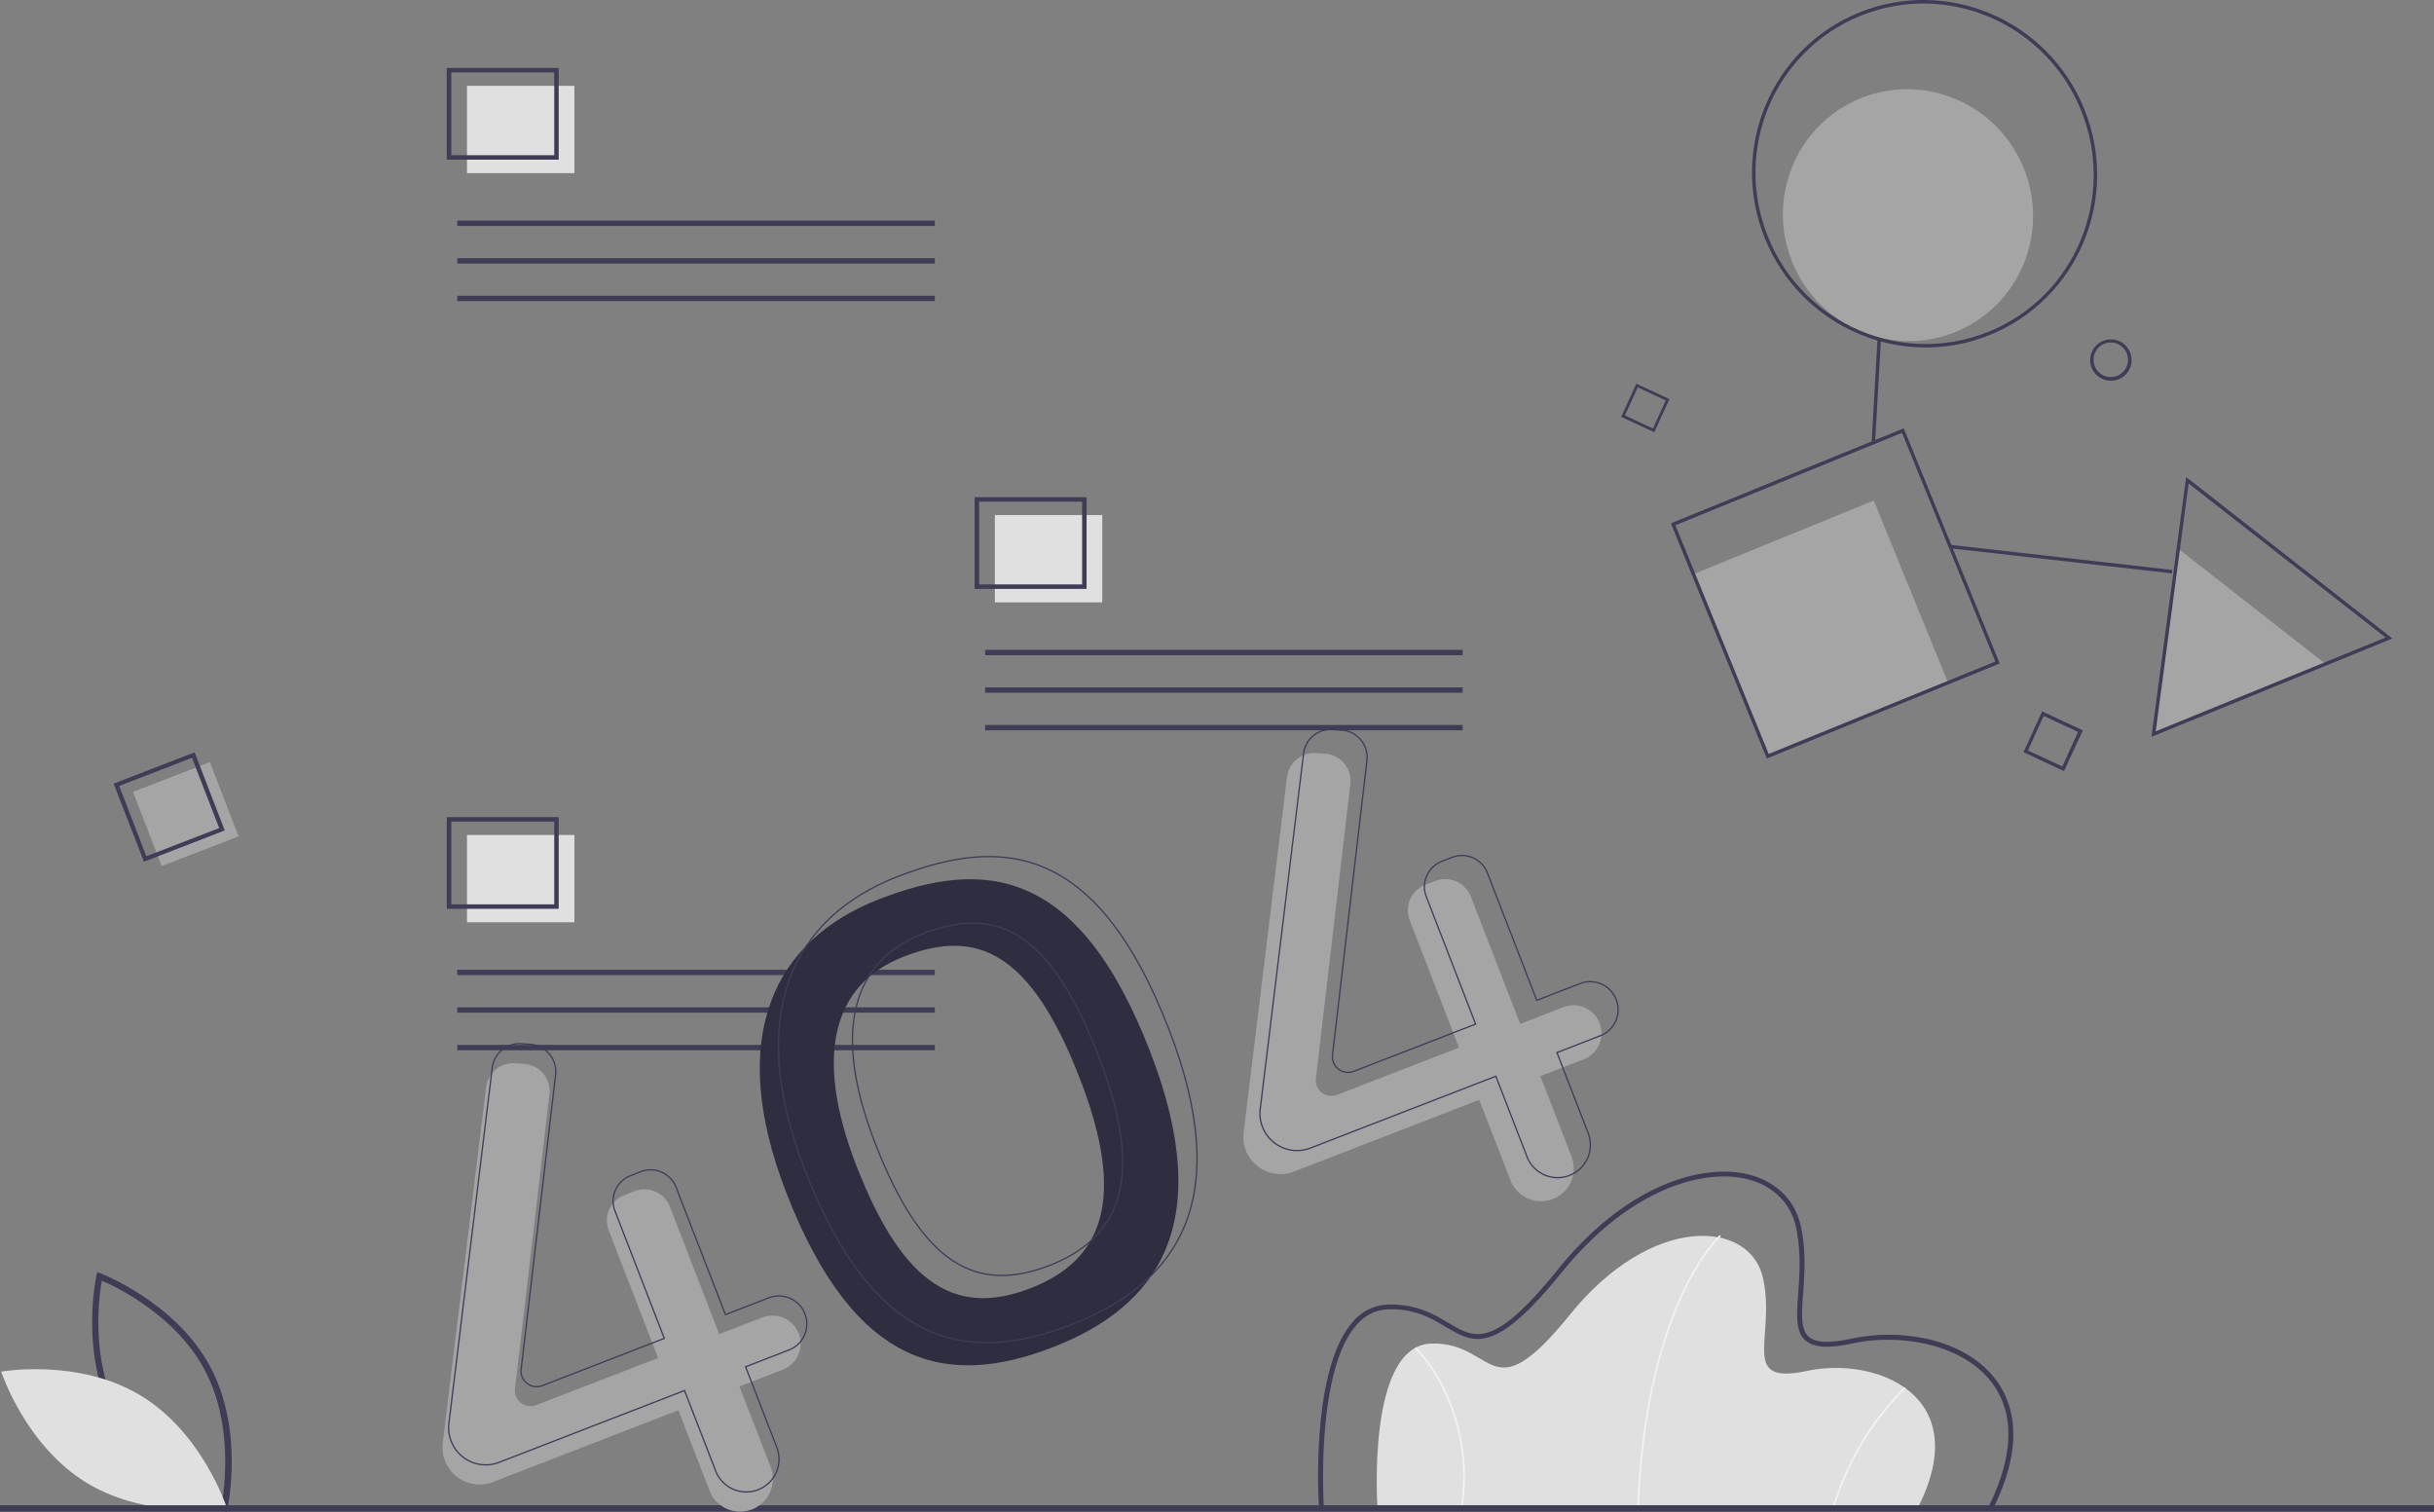 <svg id="e68dbd7a-f016-4106-bd43-819e1c5dde08" xmlns="http://www.w3.org/2000/svg" viewBox="0 0 912.97 567.12"><rect x="0" y="0" width="912.97" height="567.12" fill="#808080" stroke="none"/><defs><style>.cls-1{fill:#e0e0e0;}.cls-2{fill:#f2f2f2;}.cls-3{fill:#3f3d56;}.cls-4{fill:#a5a5a5;}.cls-5{fill:#2f2e41;}.cls-6{fill:none;stroke:#3f3d56;stroke-miterlimit:10;stroke-width:0.49px;}</style></defs><path class="cls-1" d="M719.66,604.59h-203s-4.11-60.34,20.23-61,21.6,26.74,52.11-11,67.54-35.65,72.34-13.37-9.26,40.11,16.45,34.63S740.57,562.76,719.66,604.59Z" transform="translate(0 -39.64)"/><path class="cls-2" d="M614.76,604.6l-.69,0c1.6-39.72,9.92-65.25,16.62-79.66,7.27-15.66,14.28-22,14.35-22.06l.45.51c-.07.07-7,6.34-14.21,21.89C624.62,539.6,616.35,565,614.76,604.6Z" transform="translate(0 -39.64)"/><path class="cls-2" d="M688.21,604.68l-.66-.19a106.4,106.4,0,0,1,26.78-44.55l.46.51A105.69,105.69,0,0,0,688.21,604.68Z" transform="translate(0 -39.64)"/><path class="cls-2" d="M548.67,604.63l-.68-.09a74.67,74.67,0,0,0-6.72-43.65,60,60,0,0,0-10.6-15.47l.48-.49a61,61,0,0,1,10.74,15.66A75.38,75.38,0,0,1,548.67,604.63Z" transform="translate(0 -39.64)"/><path class="cls-3" d="M747.21,606.26H494.81l-.06-.85c-.14-2.13-3.36-52.3,12.89-70.2a17.83,17.83,0,0,1,13-6.24c10.6-.3,17.26,3.67,22.63,6.85,10.12,6,16.81,10,41.13-20.08,26.34-32.55,54.76-39.56,71.09-35.66,10.56,2.51,17.84,9.63,20,19.51,2,9.37,1.37,18.16.85,25.23-.55,7.56-1,13.53,2.12,16.24,2.59,2.26,7.77,2.47,16.29.65,17.32-3.7,41.49-.54,53.63,15.14,6.53,8.44,11.67,23.77-.9,48.91Zm-250.68-1.83H746.07c9.37-19,9.66-35.06.84-46.46-11.13-14.38-34.48-18.16-51.8-14.47-9.25,2-14.77,1.65-17.87-1.06-3.8-3.3-3.34-9.68-2.75-17.75.51-7,1.14-15.61-.82-24.71s-8.75-15.77-18.59-18.12c-15.82-3.77-43.44,3.14-69.25,35-25.31,31.28-32.93,26.76-43.49,20.5-5.43-3.22-11.61-6.88-21.63-6.6A16.07,16.07,0,0,0,509,536.45C494.39,552.53,496.18,597.65,496.53,604.43Z" transform="translate(0 -39.64)"/><path class="cls-3" d="M85,606.75l-1.26-.47c-.28-.11-28-10.72-41-34.8s-6.63-53.07-6.56-53.36l.3-1.32,1.27.48c.27.1,28,10.72,41,34.8s6.63,53.06,6.56,53.35ZM44.79,570.36c11,20.35,32.88,30.79,38.43,33.17,1-5.95,4.36-30-6.61-50.33S43.74,522.41,38.19,520C37.13,526,33.82,550,44.79,570.36Z" transform="translate(0 -39.64)"/><path class="cls-1" d="M52.63,563C76,577.07,85,605,85,605S56.11,610.07,32.78,596,.46,554.12.46,554.12,29.3,549,52.63,563Z" transform="translate(0 -39.64)"/><rect class="cls-3" y="564.61" width="912.97" height="2.4"/><rect class="cls-4" x="54.26" y="330.06" width="30.91" height="29.84" transform="translate(-119.75 8.74) rotate(-21.14)"/><path class="cls-3" d="M84.3,351.13,54,362.86,42.62,333.57,73,321.83Zm-29.4,9.68,27.32-10.56L72,323.88,44.7,334.44Z" transform="translate(0 -39.64)"/><polygon class="cls-4" points="817.04 205.8 844.66 227.41 872.29 249.02 840.04 262.18 807.8 275.33 812.42 240.57 817.04 205.8"/><rect class="cls-4" x="646.44" y="238.5" width="73.03" height="73.72" transform="translate(-53.42 238.78) rotate(-22.2)"/><ellipse class="cls-4" cx="715.68" cy="120.38" rx="46.85" ry="47.3" transform="translate(7.56 239.66) rotate(-22.2)"/><path class="cls-3" d="M784.56,177.57a7.76,7.76,0,1,1,10.14,4.32A7.79,7.79,0,0,1,784.56,177.57Zm1.2-.48a6.47,6.47,0,1,0,3.52-8.49A6.49,6.49,0,0,0,785.76,177.09Z" transform="translate(0 -39.64)"/><path class="cls-3" d="M774.19,328.89,759,321.76l7-15.29,15.24,7.13Zm-13.53-7.76,12.9,6,5.9-12.95-12.89-6Z" transform="translate(0 -39.64)"/><path class="cls-3" d="M620.5,201.76,608.1,196l5.68-12.44,12.4,5.8Zm-11-6.31L620,200.36l4.81-10.53-10.49-4.91Z" transform="translate(0 -39.64)"/><path class="cls-3" d="M746.54,165.21c-33,13.49-70.87-2.63-84.48-36s2.14-71.34,35.19-84.82,70.87,2.63,84.48,36S779.56,151.7,746.54,165.21Zm-48.8-119.6C665.35,58.82,649.91,96,663.25,128.73s50.41,48.49,82.8,35.28,47.82-50.43,34.48-83.13S730.12,32.44,697.74,45.61Z" transform="translate(0 -39.64)"/><polygon class="cls-3" points="702.03 165.99 704.23 127.2 705.53 127.28 703.32 166.07 702.03 165.99"/><polygon class="cls-3" points="731.42 205.65 731.55 204.36 814.82 213.78 814.68 215.07 731.42 205.65"/><path class="cls-3" d="M750.08,288.49l-87.36,35.65-36-88.2,87.36-35.64Zm-86.66,33.95,85-34.67-35-85.78-85,34.67Z" transform="translate(0 -39.64)"/><path class="cls-3" d="M897.37,279.13,807,316l13-97.44Zm-88.78,34.81,86.22-35.17L820.94,221Z" transform="translate(0 -39.64)"/><rect class="cls-3" x="171.51" y="363.75" width="179.13" height="2.01"/><rect class="cls-3" x="171.51" y="377.84" width="179.13" height="2.01"/><rect class="cls-3" x="171.51" y="391.93" width="179.13" height="2.01"/><rect class="cls-1" x="175.16" y="313.2" width="40.29" height="32.74"/><path class="cls-3" d="M209.57,380.53h-42V346.12h42Zm-40.29-1.67h38.61V347.8H169.28Z" transform="translate(0 -39.64)"/><rect class="cls-3" x="171.51" y="82.75" width="179.13" height="2.01"/><rect class="cls-3" x="171.51" y="96.84" width="179.13" height="2.01"/><rect class="cls-3" x="171.51" y="110.93" width="179.13" height="2.01"/><rect class="cls-1" x="175.16" y="32.2" width="40.29" height="32.74"/><path class="cls-3" d="M209.57,99.53h-42V65.12h42Zm-40.29-1.67h38.61V66.8H169.28Z" transform="translate(0 -39.64)"/><rect class="cls-3" x="369.51" y="243.75" width="179.13" height="2.01"/><rect class="cls-3" x="369.51" y="257.84" width="179.13" height="2.01"/><rect class="cls-3" x="369.51" y="271.93" width="179.13" height="2.01"/><rect class="cls-1" x="373.16" y="193.2" width="40.29" height="32.74"/><path class="cls-3" d="M407.57,260.53h-42V226.12h42Zm-40.29-1.67h38.61V227.8H367.28Z" transform="translate(0 -39.64)"/><path class="cls-5" d="M329.79,376.9c-39.24,15.2-57.65,51.29-34.9,110,25.79,66.57,60.79,73.28,100,58.08s61.62-46.07,36.48-111C404.51,364.68,369,361.7,329.79,376.9Zm56.82,145.91c-27.17,10.53-47.55.08-65.41-46-15.76-40.69-9.29-67.87,17.88-78.39s47.42-2.17,66,45.88C422.52,489.23,413.79,512.28,386.61,522.81Z" transform="translate(0 -39.64)"/><path class="cls-4" d="M286,533.79l-16.22,6.29L251.29,492.3A10.26,10.26,0,0,0,238,486.44l-3.8,1.48a10.24,10.24,0,0,0-5.86,13.27h0L246.86,549,201.1,566.69a5.85,5.85,0,0,1-7.57-3.35,5.79,5.79,0,0,1-.36-2.79l12.92-110.43a10.25,10.25,0,0,0-9-11.38l-.45-.05-3.39-.24a10.27,10.27,0,0,0-10.92,9L166.07,580.82a14,14,0,0,0,.84,6.71h0a13.91,13.91,0,0,0,18,8h0l69.54-26.94,11.7,30.21a12.29,12.29,0,0,0,15.91,7h0a12.29,12.29,0,0,0,7-15.91h0l-11.71-30.2,16.23-6.29a10.49,10.49,0,0,0,6-13.58h0a10.5,10.5,0,0,0-13.58-6Z" transform="translate(0 -39.64)"/><path class="cls-4" d="M586.43,417.42,570.2,423.7l-18.5-47.77a10.27,10.27,0,0,0-13.28-5.86l-3.8,1.47a10.26,10.26,0,0,0-5.86,13.27h0l18.51,47.78-45.76,17.72a5.84,5.84,0,0,1-7.93-6.14L506.5,333.74a10.27,10.27,0,0,0-9-11.38l-.46,0-3.38-.24a10.25,10.25,0,0,0-10.92,9L466.48,464.45a14,14,0,0,0,.83,6.71h0a13.93,13.93,0,0,0,18,7.95h0l69.54-26.94,11.71,30.2a12.29,12.29,0,0,0,15.91,7h0a12.29,12.29,0,0,0,7-15.91h0l-11.7-30.21L594,437a10.51,10.51,0,0,0,6-13.59h0a10.5,10.5,0,0,0-13.58-6Z" transform="translate(0 -39.64)"/><path class="cls-6" d="M288.33,526.46l-16.22,6.29L253.6,485a10.26,10.26,0,0,0-13.27-5.87h0l-3.8,1.48a10.25,10.25,0,0,0-5.86,13.27h0l18.5,47.77-45.76,17.73a5.85,5.85,0,0,1-7.93-6.14L208.4,442.79a10.26,10.26,0,0,0-9-11.38l-.46-.05-3.38-.24a10.27,10.27,0,0,0-10.92,9L168.38,573.5a13.79,13.79,0,0,0,.84,6.7h0a13.9,13.9,0,0,0,18,7.95l69.54-26.94,11.7,30.21a12.31,12.31,0,0,0,15.91,7h0a12.31,12.31,0,0,0,7-15.91h0l-11.71-30.21L295.92,546a10.49,10.49,0,0,0,6-13.58h0A10.5,10.5,0,0,0,288.33,526.46Z" transform="translate(0 -39.64)"/><path class="cls-6" d="M592.65,408.57l-16.22,6.29-18.51-47.78a10.27,10.27,0,0,0-13.27-5.86h0l-3.8,1.48A10.25,10.25,0,0,0,535,376h0l18.5,47.77-45.76,17.73a5.86,5.86,0,0,1-7.93-6.14L512.72,324.9a10.25,10.25,0,0,0-9-11.38l-.46,0-3.38-.24a10.26,10.26,0,0,0-10.92,9L472.7,455.6a13.82,13.82,0,0,0,.84,6.71h0a13.9,13.9,0,0,0,18,7.95h0l69.54-26.94,11.7,30.21a12.29,12.29,0,0,0,15.91,7h0a12.3,12.3,0,0,0,7-15.91h0L584,434.44l16.23-6.29a10.49,10.49,0,0,0,6-13.58h0a10.5,10.5,0,0,0-13.58-6Z" transform="translate(0 -39.64)"/><path class="cls-6" d="M336.79,368.4c-39.23,15.2-57.65,51.29-34.9,110,25.79,66.57,60.79,73.28,100,58.07s61.62-46.06,36.48-110.95C411.51,356.18,376,353.2,336.79,368.4Zm56.82,145.91c-27.17,10.53-47.55.08-65.41-46-15.76-40.68-9.29-67.86,17.88-78.39s47.42-2.16,66,45.89c17.41,44.94,8.68,68-18.5,78.53Z" transform="translate(0 -39.64)"/></svg>